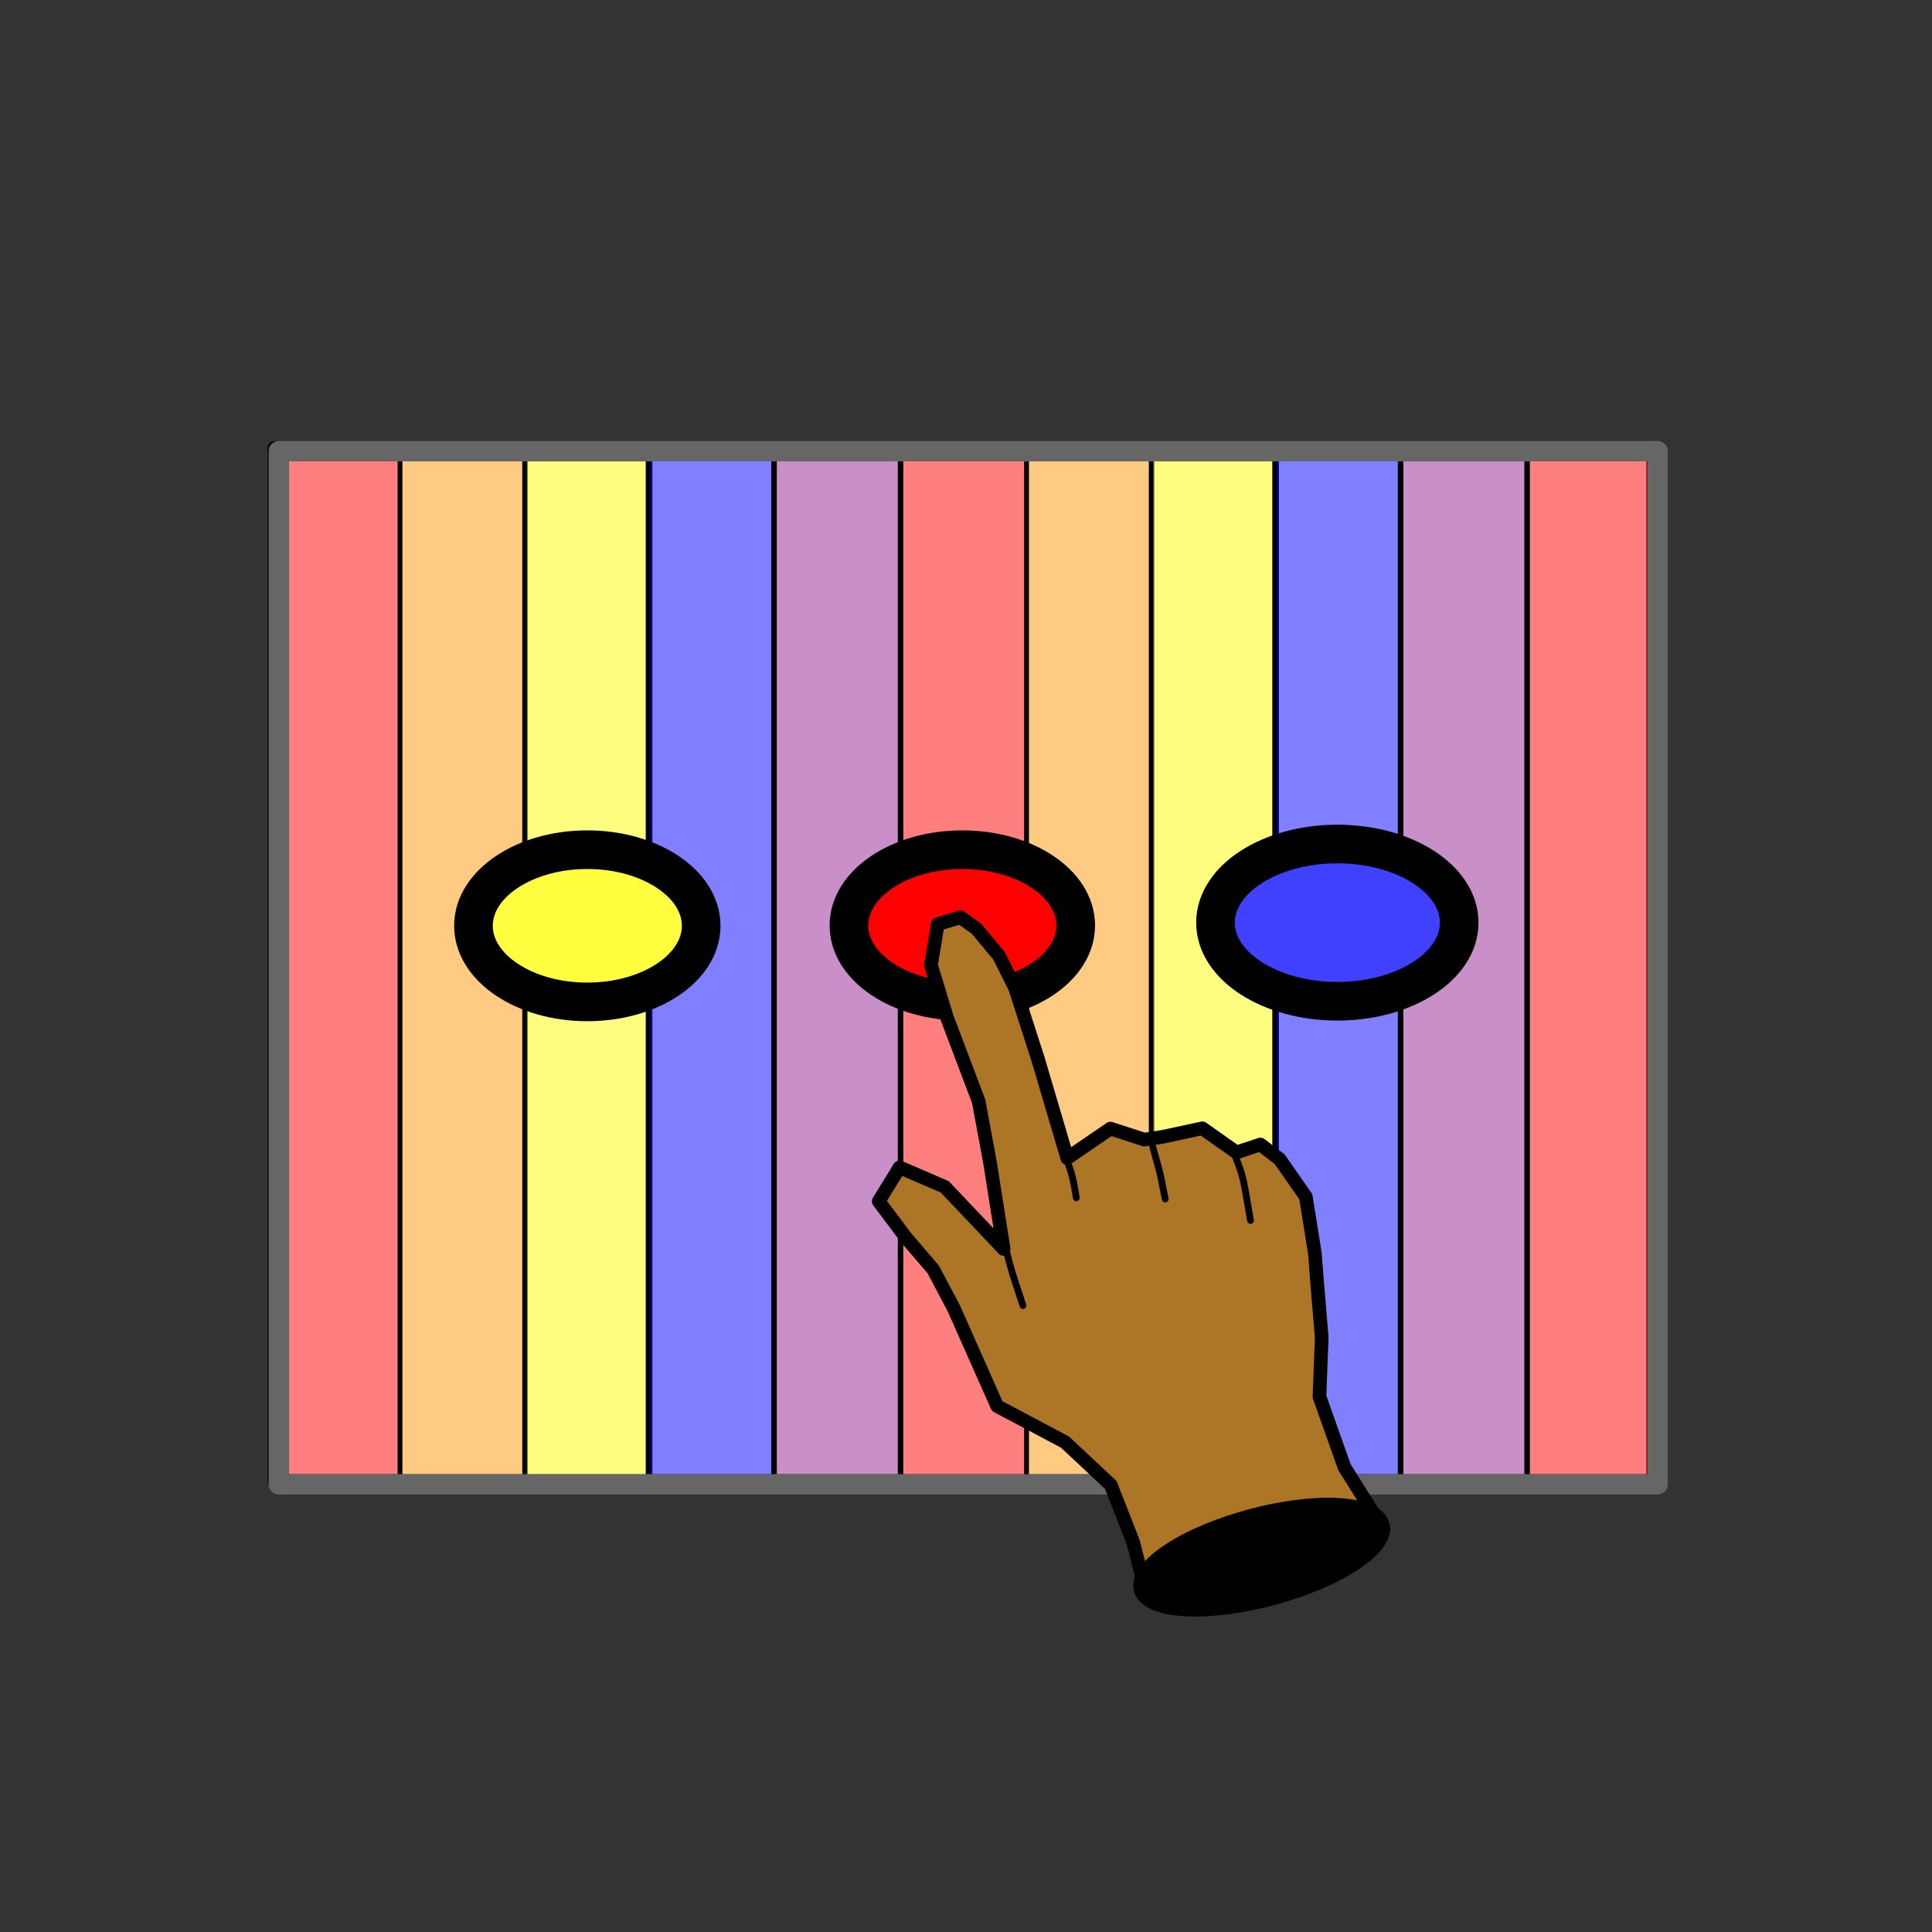 <?xml version="1.0" encoding="UTF-8" standalone="no"?>
<!DOCTYPE svg PUBLIC "-//W3C//DTD SVG 1.1//EN" "http://www.w3.org/Graphics/SVG/1.1/DTD/svg11.dtd">
<svg xmlns="http://www.w3.org/2000/svg" xmlns:xl="http://www.w3.org/1999/xlink" xmlns:dc="http://purl.org/dc/elements/1.1/" version="1.1" viewBox="0 0 850.394 850.394" width="850.394" height="850.394">
  <rect x="0" y="0" width="850.394" height="850.394" fill="#333333" stroke="none"/>
  <defs/>
  <g id="short_solo" stroke-opacity="1" stroke-dasharray="none" fill="none" fill-opacity="1" stroke="none">
    <title>short solo</title>
    <g id="Shared_1: Master layer">
      <title>Master layer</title>
      <g id="Graphic_10">
        <rect x="120.821" y="197.15" width="606.828" height="454.742" fill="white"/>
        <rect x="120.821" y="197.15" width="606.828" height="454.742" stroke="black" stroke-linecap="round" stroke-linejoin="round" stroke-width="6"/>
      </g>
      <g id="Graphic_9">
        <rect x="340.919" y="197.15" width="55.26" height="454.742" fill="#942092" fill-opacity=".5"/>
        <rect x="340.919" y="197.15" width="55.26" height="454.742" stroke="black" stroke-linecap="round" stroke-linejoin="round" stroke-width="2"/>
      </g>
      <g id="Graphic_5">
        <rect x="120.821" y="197.06" width="55.26" height="454.742" fill="red" fill-opacity=".502"/>
        <rect x="120.821" y="197.06" width="55.26" height="454.742" stroke="black" stroke-linecap="round" stroke-linejoin="round" stroke-width="2"/>
      </g>
      <g id="Graphic_4">
        <rect x="176.081" y="197.06" width="55.26" height="454.742" fill="#ff9300" fill-opacity=".496"/>
        <rect x="176.081" y="197.06" width="55.26" height="454.742" stroke="black" stroke-linecap="round" stroke-linejoin="round" stroke-width="2"/>
      </g>
      <g id="Graphic_3">
        <rect x="230.885" y="197.836" width="55.26" height="454.024" fill="#fffc00" fill-opacity=".5"/>
        <rect x="230.885" y="197.836" width="55.26" height="454.024" stroke="black" stroke-linecap="round" stroke-linejoin="round" stroke-width="2"/>
      </g>
      <g id="Graphic_2">
        <rect x="285.235" y="197.105" width="55.26" height="454.742" fill="blue" fill-opacity=".5"/>
        <rect x="285.235" y="197.105" width="55.26" height="454.742" stroke="black" stroke-linecap="round" stroke-linejoin="round" stroke-width="2"/>
      </g>
      <g id="Graphic_15">
        <rect x="616.701" y="197.207" width="55.26" height="454.742" fill="#942092" fill-opacity=".5"/>
        <rect x="616.701" y="197.207" width="55.26" height="454.742" stroke="black" stroke-linecap="round" stroke-linejoin="round" stroke-width="2"/>
      </g>
      <g id="Graphic_14">
        <rect x="396.603" y="197.118" width="55.26" height="454.742" fill="red" fill-opacity=".502"/>
        <rect x="396.603" y="197.118" width="55.26" height="454.742" stroke="black" stroke-linecap="round" stroke-linejoin="round" stroke-width="2"/>
      </g>
      <g id="Graphic_13">
        <rect x="451.863" y="197.118" width="55.26" height="454.742" fill="#ff9300" fill-opacity=".496"/>
        <rect x="451.863" y="197.118" width="55.26" height="454.742" stroke="black" stroke-linecap="round" stroke-linejoin="round" stroke-width="2"/>
      </g>
      <g id="Graphic_12">
        <rect x="506.666" y="197.836" width="55.26" height="454.082" fill="#fffc00" fill-opacity=".5"/>
        <rect x="506.666" y="197.836" width="55.26" height="454.082" stroke="black" stroke-linecap="round" stroke-linejoin="round" stroke-width="2"/>
      </g>
      <g id="Graphic_11">
        <rect x="561.017" y="197.163" width="55.26" height="454.742" fill="blue" fill-opacity=".5"/>
        <rect x="561.017" y="197.163" width="55.26" height="454.742" stroke="black" stroke-linecap="round" stroke-linejoin="round" stroke-width="2"/>
      </g>
      <g id="Graphic_16">
        <rect x="672.39" y="197.207" width="55.26" height="454.742" fill="red" fill-opacity=".502"/>
        <rect x="672.39" y="197.207" width="55.26" height="454.742" stroke="black" stroke-linecap="round" stroke-linejoin="round" stroke-width="2"/>
      </g>
      <g id="Graphic_17">
        <rect x="122.744" y="198.592" width="606.828" height="454.742" stroke="#666" stroke-linecap="round" stroke-linejoin="round" stroke-width="9"/>
      </g>
    </g>
    <g id="short_solo: home note">
      <title>home note</title>
      <g id="Graphic_155">
        <ellipse cx="423.581" cy="407.358" rx="49.913" ry="33.358" fill="red"/>
        <ellipse cx="423.581" cy="407.358" rx="49.913" ry="33.358" stroke="black" stroke-linecap="round" stroke-linejoin="round" stroke-width="17"/>
      </g>
      <g id="Graphic_156">
        <ellipse cx="588.647" cy="406.11" rx="53.636" ry="34.606" fill="#4040ff"/>
        <ellipse cx="588.647" cy="406.11" rx="53.636" ry="34.606" stroke="black" stroke-linecap="round" stroke-linejoin="round" stroke-width="17"/>
      </g>
      <g id="Graphic_157">
        <ellipse cx="258.514" cy="407.5" rx="50.118" ry="33.5" fill="#ffff40"/>
        <ellipse cx="258.514" cy="407.5" rx="50.118" ry="33.5" stroke="black" stroke-linecap="round" stroke-linejoin="round" stroke-width="17"/>
      </g>
    </g>
    <g id="short_solo: Layer 2">
      <title>Layer 2</title>
      <g id="Group_138">
        <g id="Graphic_144">
          <path d="M 412.771 406.761 L 409.771 424.761 L 416.771 447.761 L 430.771 484.761 L 435.771 511.761 L 441.771 549.761 L 415.837 522.393 L 395.964 513.839 L 386.771 528.761 L 398.771 544.761 L 410.771 558.761 L 419.771 575.761 L 438.925 618.917 L 468.771 634.761 L 488.941 653.632 L 498.771 678.761 L 504.716 702.148 L 574.832 694.464 L 608.948 673.293 L 591.771 645.761 L 580.771 614.761 L 581.771 588.761 L 579.771 564.761 L 578.771 551.761 L 574.771 526.761 L 563.271 510.261 L 554.771 503.761 L 544.271 507.261 L 529.227 496.637 L 511.729 500.401 L 503.728 501.619 L 488.771 496.761 L 469.771 509.761 L 456.771 465.761 L 446.771 434.761 L 439.771 420.761 L 429.771 408.761 L 422.771 403.761 Z" fill="#ad7526"/>
          <path d="M 412.771 406.761 L 409.771 424.761 L 416.771 447.761 L 430.771 484.761 L 435.771 511.761 L 441.771 549.761 L 415.837 522.393 L 395.964 513.839 L 386.771 528.761 L 398.771 544.761 L 410.771 558.761 L 419.771 575.761 L 438.925 618.917 L 468.771 634.761 L 488.941 653.632 L 498.771 678.761 L 504.716 702.148 L 574.832 694.464 L 608.948 673.293 L 591.771 645.761 L 580.771 614.761 L 581.771 588.761 L 579.771 564.761 L 578.771 551.761 L 574.771 526.761 L 563.271 510.261 L 554.771 503.761 L 544.271 507.261 L 529.227 496.637 L 511.729 500.401 L 503.728 501.619 L 488.771 496.761 L 469.771 509.761 L 456.771 465.761 L 446.771 434.761 L 439.771 420.761 L 429.771 408.761 L 422.771 403.761 Z" stroke="black" stroke-linecap="round" stroke-linejoin="round" stroke-width="6"/>
        </g>
        <g id="Line_143">
          <path d="M 440.043 534.145 L 440.043 534.145 C 441.273 544.091 443.465 553.894 446.586 563.417 L 450.265 574.64" stroke="black" stroke-linecap="round" stroke-linejoin="round" stroke-width="3"/>
        </g>
        <g id="Line_142">
          <path d="M 507.414 504.826 L 509.997 514.131 C 510.39 515.547 510.731 516.976 511.019 518.416 L 512.886 527.749" stroke="black" stroke-linecap="round" stroke-linejoin="round" stroke-width="3"/>
        </g>
        <g id="Line_141">
          <path d="M 468.771 508.761 L 468.864 508.974 C 470.851 513.52 472.265 518.296 473.076 523.191 L 473.745 527.23" stroke="black" stroke-linecap="round" stroke-linejoin="round" stroke-width="3"/>
        </g>
        <g id="Line_140">
          <path d="M 543.687 508.934 L 544.252 510.292 C 545.962 514.399 547.21 518.684 547.972 523.068 L 550.429 537.193" stroke="black" stroke-linecap="round" stroke-linejoin="round" stroke-width="3"/>
        </g>
        <g id="Graphic_139">
          <path d="M 589.315 662.895 C 611.777 664.277 614.777 675.472 596.015 687.901 C 577.253 700.329 543.834 709.284 521.371 707.901 C 498.908 706.519 495.908 695.324 514.671 682.895 C 533.433 670.467 566.852 661.512 589.315 662.895" fill="black"/>
          <path d="M 589.315 662.895 C 611.777 664.277 614.777 675.472 596.015 687.901 C 577.253 700.329 543.834 709.284 521.371 707.901 C 498.908 706.519 495.908 695.324 514.671 682.895 C 533.433 670.467 566.852 661.512 589.315 662.895" stroke="black" stroke-linecap="round" stroke-linejoin="round" stroke-width="7"/>
        </g>
      </g>
    </g>
  </g>
</svg>
